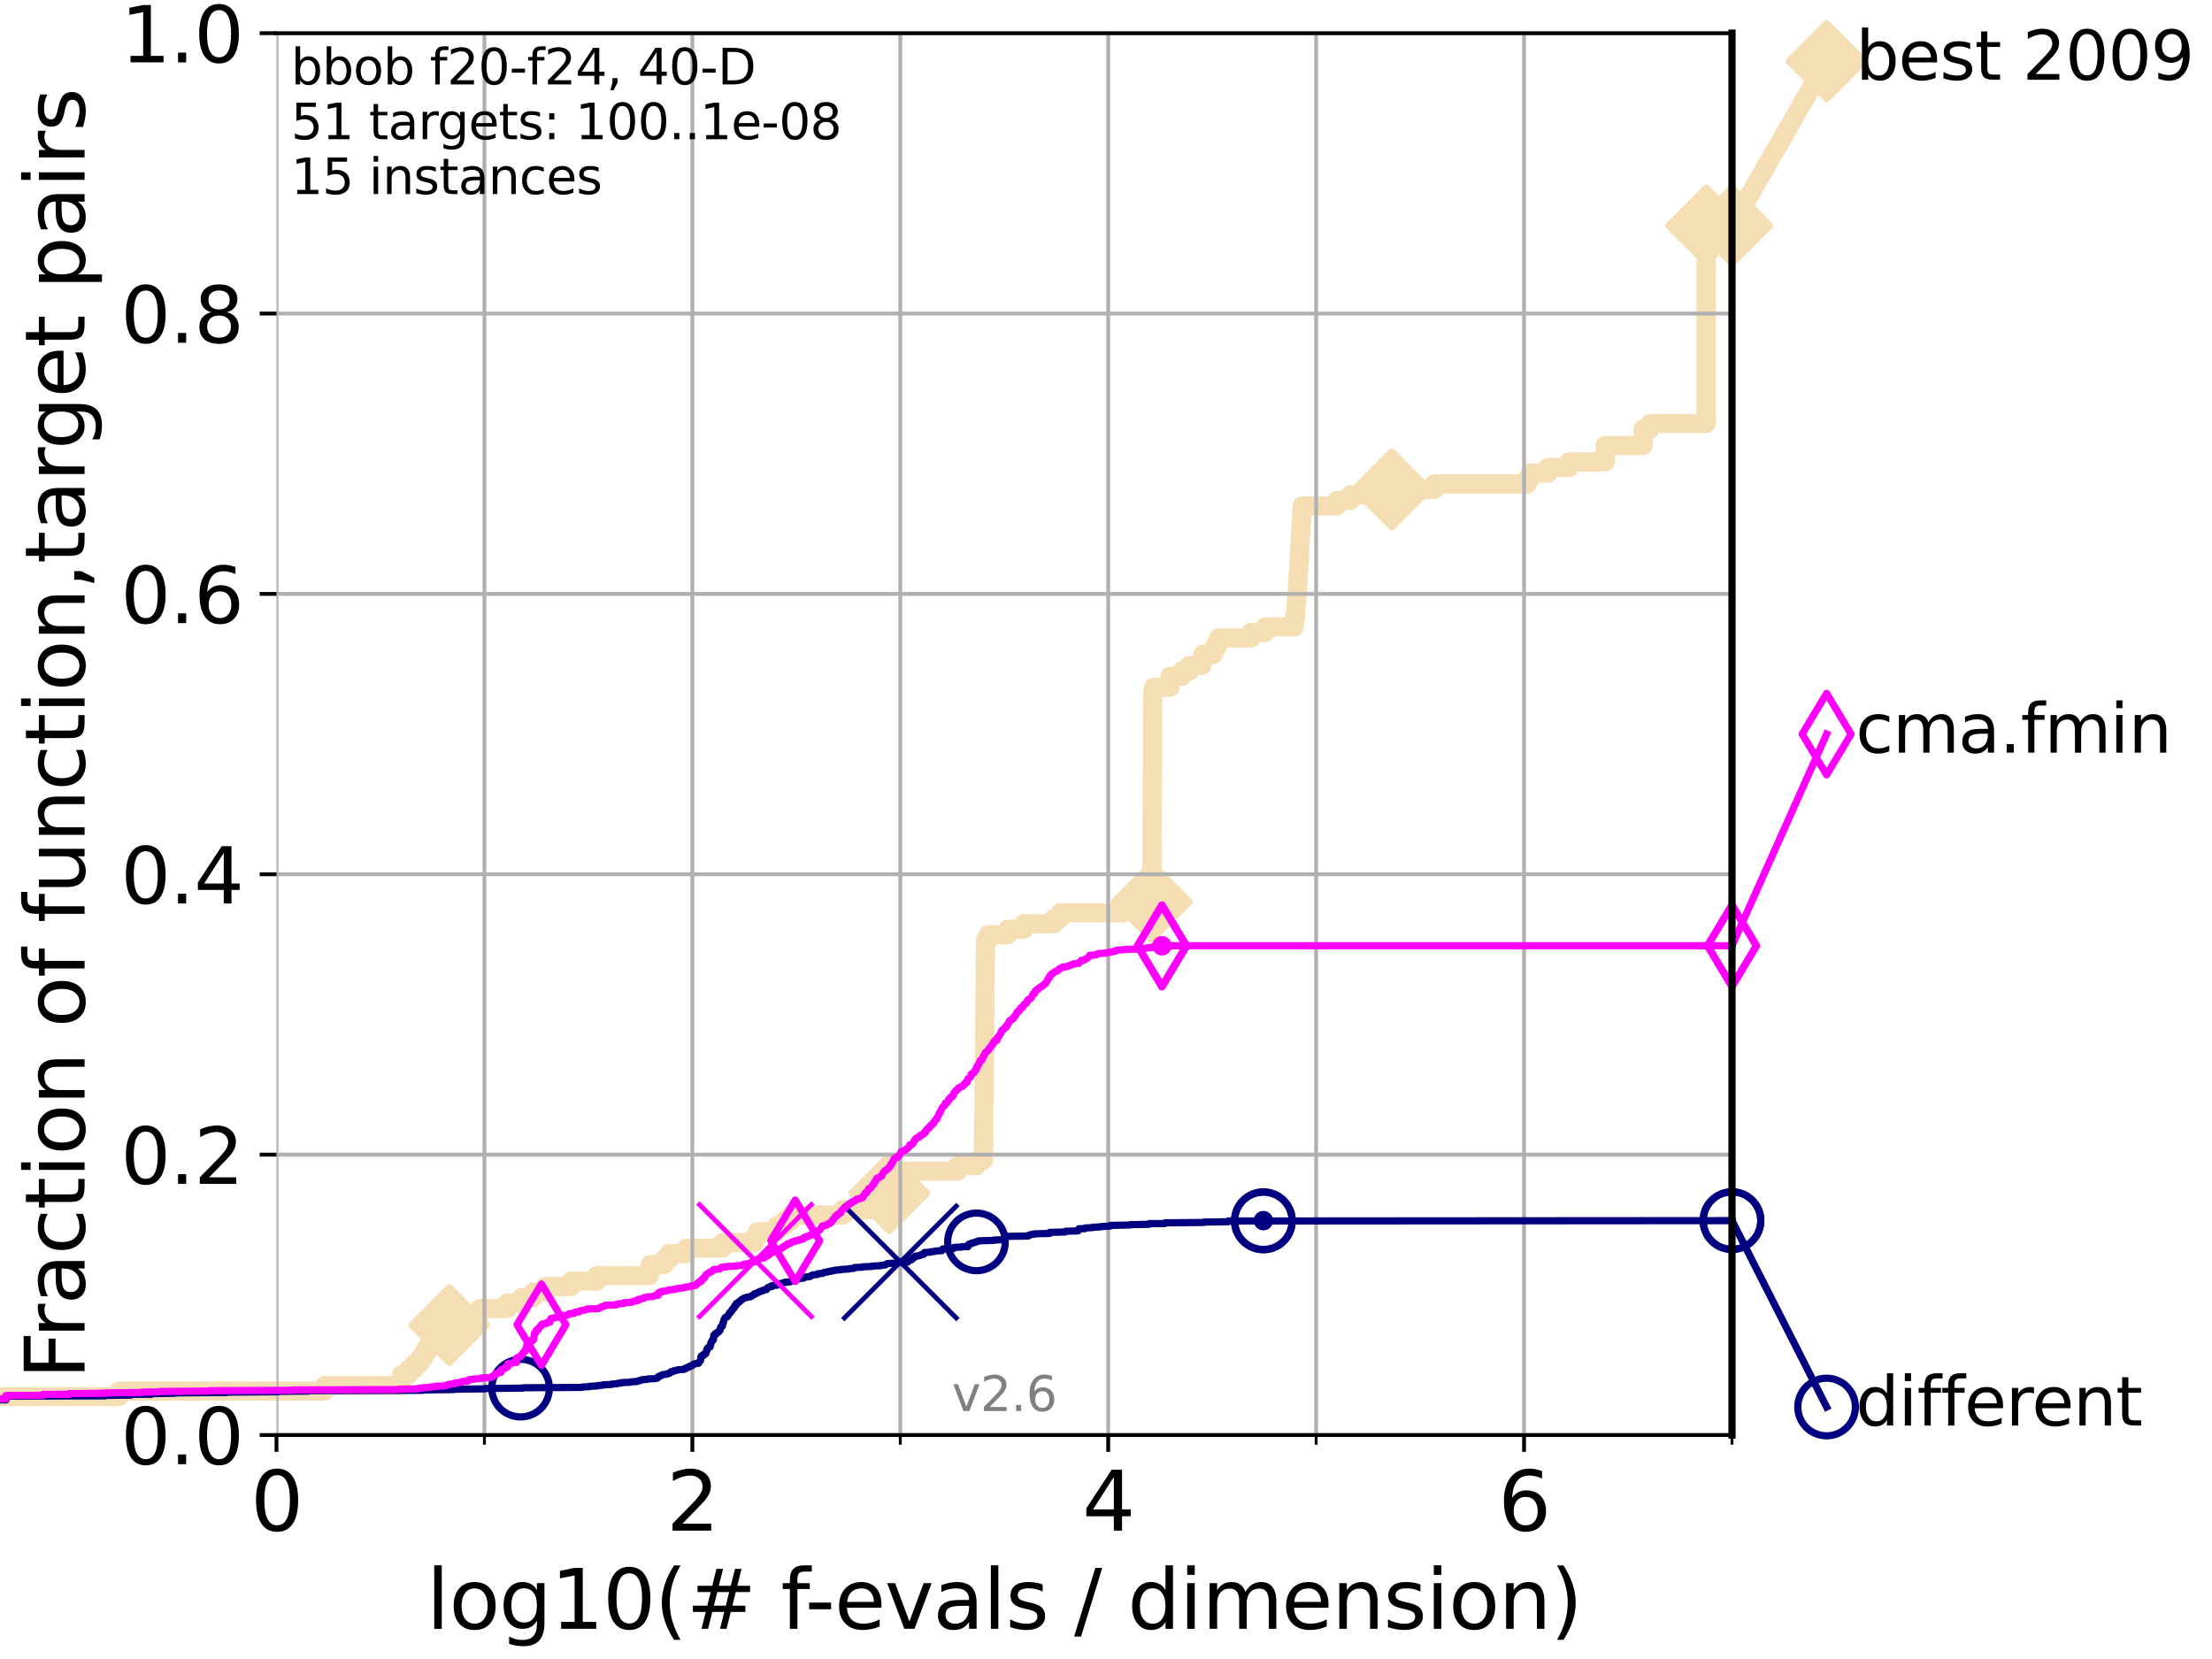 <?xml version="1.0" encoding="utf-8" standalone="no"?>
<!DOCTYPE svg PUBLIC "-//W3C//DTD SVG 1.1//EN"
  "http://www.w3.org/Graphics/SVG/1.1/DTD/svg11.dtd">
<svg height="345.6pt" version="1.1" viewBox="0 0 460.8 345.6" width="460.8pt" xmlns="http://www.w3.org/2000/svg" xmlns:xlink="http://www.w3.org/1999/xlink">
 <defs>
  <style type="text/css">*{stroke-linecap:butt;stroke-linejoin:round;}</style>
 </defs>
 <g id="figure_1">
  <g id="patch_1">
   <path d="M 0 345.6 
L 460.8 345.6 
L 460.8 0 
L 0 0 
z
" style="fill:#ffffff;"/>
  </g>
  <g id="axes_1">
   <g id="patch_2">
    <path d="M 57.6 298.944 
L 360.806 298.944 
L 360.806 6.912 
L 57.6 6.912 
z
" style="fill:#ffffff;"/>
   </g>
   <g id="line2d_1">
    <path d="M -1 290.927 
L 24.812 290.927 
L 24.812 289.782 
L 67.582 289.782 
L 67.582 288.637 
L 83.678 288.637 
L 83.678 286.347 
L 85.148 286.347 
L 85.148 285.201 
L 86.307 285.201 
L 86.307 284.056 
L 87.496 284.056 
L 87.496 282.911 
L 88.249 282.911 
L 88.249 281.766 
L 88.883 281.766 
L 88.883 280.62 
L 89.839 280.62 
L 89.839 279.475 
L 90.587 279.475 
L 90.587 277.185 
L 93.591 277.185 
L 93.591 276.04 
L 94.995 276.04 
L 94.995 274.894 
L 95.814 274.894 
L 95.814 273.749 
L 99.95 273.749 
L 99.95 272.604 
L 105.669 272.604 
L 105.669 271.459 
L 108.636 271.459 
L 108.636 270.313 
L 111.09 270.313 
L 111.09 269.168 
L 113.574 269.168 
L 113.574 268.023 
L 118.962 268.023 
L 118.962 266.878 
L 124.374 266.878 
L 124.374 265.733 
L 135.291 265.733 
L 135.291 264.587 
L 135.464 264.587 
L 135.464 263.442 
L 138.362 263.442 
L 138.362 262.297 
L 139.375 262.297 
L 139.375 261.152 
L 143.046 261.152 
L 143.046 260.006 
L 150.499 260.006 
L 150.499 258.861 
L 157.197 258.861 
L 157.197 257.716 
L 157.812 257.716 
L 157.812 256.571 
L 161.786 256.571 
L 161.786 255.426 
L 163.373 255.426 
L 163.373 254.28 
L 164.779 254.28 
L 164.779 253.135 
L 175.553 253.135 
L 175.553 251.99 
L 181.316 251.99 
L 181.316 250.845 
L 182.695 250.845 
L 182.695 249.699 
L 185.247 249.699 
L 185.27 247.409 
L 185.962 247.409 
L 185.962 246.264 
L 186.913 246.264 
L 186.913 245.118 
L 187.071 245.118 
L 187.071 243.973 
L 199.484 243.973 
L 199.484 242.828 
L 203.447 242.828 
L 203.447 241.683 
L 204.876 241.683 
L 204.977 229.085 
L 204.988 229.085 
L 205.093 218.778 
L 205.105 218.778 
L 205.209 203.89 
L 205.222 203.89 
L 205.295 195.874 
L 205.843 195.874 
L 205.843 194.729 
L 209.913 194.729 
L 209.913 193.583 
L 213.345 193.583 
L 213.345 192.438 
L 219.558 192.438 
L 219.558 191.293 
L 220.898 191.293 
L 220.898 190.148 
L 233.848 190.148 
L 233.848 189.003 
L 239.939 189.003 
L 240.049 161.517 
L 240.062 161.517 
L 240.134 144.339 
L 240.306 144.339 
L 240.306 143.194 
L 243.743 143.194 
L 243.776 140.903 
L 246.174 140.903 
L 246.174 139.758 
L 247.805 139.758 
L 247.805 138.613 
L 250.363 138.613 
L 250.363 137.467 
L 250.565 137.467 
L 250.565 136.322 
L 252.722 136.322 
L 252.722 135.177 
L 253.359 135.177 
L 253.359 134.032 
L 253.867 134.032 
L 253.867 132.887 
L 260.627 132.887 
L 260.627 131.741 
L 263.566 131.741 
L 263.566 130.596 
L 269.613 130.596 
L 269.613 129.451 
L 269.74 129.451 
L 269.74 128.306 
L 269.89 128.306 
L 269.951 126.015 
L 270.065 126.015 
L 270.157 123.725 
L 270.225 123.725 
L 270.314 121.434 
L 270.384 121.434 
L 270.459 119.144 
L 270.514 119.144 
L 270.593 116.853 
L 270.68 116.853 
L 270.789 113.418 
L 270.846 113.418 
L 270.899 111.127 
L 270.981 111.127 
L 271.059 108.837 
L 271.127 108.837 
L 271.19 106.546 
L 271.271 106.546 
L 271.271 105.401 
L 278.462 105.401 
L 278.462 104.256 
L 281.311 104.256 
L 281.311 103.111 
L 289.928 103.111 
L 289.928 101.966 
L 298.759 101.966 
L 298.759 100.82 
L 318.184 100.82 
L 318.184 99.675 
L 318.823 99.675 
L 318.823 98.53 
L 322.45 98.53 
L 322.45 97.385 
L 326.888 97.385 
L 326.888 96.239 
L 334.38 96.239 
L 334.386 92.804 
L 342.323 92.804 
L 342.328 89.368 
L 343.705 89.368 
L 343.705 88.223 
L 355.405 88.223 
L 355.425 46.995 
L 360.806 46.995 
L 360.806 46.995 
" style="fill:none;stroke:#f5deb3;stroke-linecap:square;stroke-width:4;"/>
   </g>
   <g id="line2d_2">
    <defs>
     <path d="M -0 7.778 
L 7.778 0 
L 0 -7.778 
L -7.778 -0 
z
" id="m9f6a97aa35" style="stroke:#f5deb3;stroke-linejoin:miter;stroke-width:1.5;"/>
    </defs>
    <g>
     <use style="fill:#f5deb3;stroke:#f5deb3;stroke-linejoin:miter;stroke-width:1.5;" x="93.591" xlink:href="#m9f6a97aa35" y="276.04"/>
     <use style="fill:#f5deb3;stroke:#f5deb3;stroke-linejoin:miter;stroke-width:1.5;" x="185.27" xlink:href="#m9f6a97aa35" y="248.554"/>
     <use style="fill:#f5deb3;stroke:#f5deb3;stroke-linejoin:miter;stroke-width:1.5;" x="239.94" xlink:href="#m9f6a97aa35" y="187.857"/>
     <use style="fill:#f5deb3;stroke:#f5deb3;stroke-linejoin:miter;stroke-width:1.5;" x="289.928" xlink:href="#m9f6a97aa35" y="101.966"/>
     <use style="fill:#f5deb3;stroke:#f5deb3;stroke-linejoin:miter;stroke-width:1.5;" x="355.425" xlink:href="#m9f6a97aa35" y="46.995"/>
     <use style="fill:#f5deb3;stroke:#f5deb3;stroke-linejoin:miter;stroke-width:1.5;" x="360.806" xlink:href="#m9f6a97aa35" y="46.995"/>
    </g>
   </g>
   <g id="line2d_3">
    <path style="fill:none;stroke:#f5deb3;stroke-linecap:square;stroke-width:4;"/>
    <g/>
   </g>
   <g id="line2d_4">
    <path d="M 360.806 46.995 
L 380.515 12.753 
" style="fill:none;stroke:#f5deb3;stroke-linecap:square;stroke-width:4;"/>
    <g>
     <use style="fill:#f5deb3;stroke:#f5deb3;stroke-linejoin:miter;stroke-width:1.5;" x="360.806" xlink:href="#m9f6a97aa35" y="46.995"/>
     <use style="fill:#f5deb3;stroke:#f5deb3;stroke-linejoin:miter;stroke-width:1.5;" x="380.515" xlink:href="#m9f6a97aa35" y="12.753"/>
    </g>
   </g>
   <g id="matplotlib.axis_1">
    <g id="xtick_1">
     <g id="line2d_5">
      <path clip-path="url(#pfaacb1b56d)" d="M 57.6 298.944 
L 57.6 6.912 
" style="fill:none;stroke:#b0b0b0;stroke-linecap:square;stroke-width:0.8;"/>
     </g>
     <g id="line2d_6">
      <defs>
       <path d="M 0 0 
L 0 3.5 
" id="m497af4895a" style="stroke:#000000;stroke-width:0.8;"/>
      </defs>
      <g>
       <use style="stroke:#000000;stroke-width:0.8;" x="57.6" xlink:href="#m497af4895a" y="298.944"/>
      </g>
     </g>
     <g id="text_1">
      <!-- 0 -->
      <g transform="translate(52.192 318.861)scale(0.17 -0.17)">
       <defs>
        <path d="M 2034 4250 
Q 1547 4250 1301 3770 
Q 1056 3291 1056 2328 
Q 1056 1369 1301 889 
Q 1547 409 2034 409 
Q 2525 409 2770 889 
Q 3016 1369 3016 2328 
Q 3016 3291 2770 3770 
Q 2525 4250 2034 4250 
z
M 2034 4750 
Q 2819 4750 3233 4129 
Q 3647 3509 3647 2328 
Q 3647 1150 3233 529 
Q 2819 -91 2034 -91 
Q 1250 -91 836 529 
Q 422 1150 422 2328 
Q 422 3509 836 4129 
Q 1250 4750 2034 4750 
z
" id="DejaVuSans-30" transform="scale(0.016)"/>
       </defs>
       <use xlink:href="#DejaVuSans-30"/>
      </g>
     </g>
    </g>
    <g id="xtick_2">
     <g id="line2d_7">
      <path clip-path="url(#pfaacb1b56d)" d="M 144.23 298.944 
L 144.23 6.912 
" style="fill:none;stroke:#b0b0b0;stroke-linecap:square;stroke-width:0.8;"/>
     </g>
     <g id="line2d_8">
      <g>
       <use style="stroke:#000000;stroke-width:0.8;" x="144.23" xlink:href="#m497af4895a" y="298.944"/>
      </g>
     </g>
     <g id="text_2">
      <!-- 2 -->
      <g transform="translate(138.822 318.861)scale(0.17 -0.17)">
       <defs>
        <path d="M 1228 531 
L 3431 531 
L 3431 0 
L 469 0 
L 469 531 
Q 828 903 1448 1529 
Q 2069 2156 2228 2338 
Q 2531 2678 2651 2914 
Q 2772 3150 2772 3378 
Q 2772 3750 2511 3984 
Q 2250 4219 1831 4219 
Q 1534 4219 1204 4116 
Q 875 4013 500 3803 
L 500 4441 
Q 881 4594 1212 4672 
Q 1544 4750 1819 4750 
Q 2544 4750 2975 4387 
Q 3406 4025 3406 3419 
Q 3406 3131 3298 2873 
Q 3191 2616 2906 2266 
Q 2828 2175 2409 1742 
Q 1991 1309 1228 531 
z
" id="DejaVuSans-32" transform="scale(0.016)"/>
       </defs>
       <use xlink:href="#DejaVuSans-32"/>
      </g>
     </g>
    </g>
    <g id="xtick_3">
     <g id="line2d_9">
      <path clip-path="url(#pfaacb1b56d)" d="M 230.861 298.944 
L 230.861 6.912 
" style="fill:none;stroke:#b0b0b0;stroke-linecap:square;stroke-width:0.8;"/>
     </g>
     <g id="line2d_10">
      <g>
       <use style="stroke:#000000;stroke-width:0.8;" x="230.861" xlink:href="#m497af4895a" y="298.944"/>
      </g>
     </g>
     <g id="text_3">
      <!-- 4 -->
      <g transform="translate(225.453 318.861)scale(0.17 -0.17)">
       <defs>
        <path d="M 2419 4116 
L 825 1625 
L 2419 1625 
L 2419 4116 
z
M 2253 4666 
L 3047 4666 
L 3047 1625 
L 3713 1625 
L 3713 1100 
L 3047 1100 
L 3047 0 
L 2419 0 
L 2419 1100 
L 313 1100 
L 313 1709 
L 2253 4666 
z
" id="DejaVuSans-34" transform="scale(0.016)"/>
       </defs>
       <use xlink:href="#DejaVuSans-34"/>
      </g>
     </g>
    </g>
    <g id="xtick_4">
     <g id="line2d_11">
      <path clip-path="url(#pfaacb1b56d)" d="M 317.491 298.944 
L 317.491 6.912 
" style="fill:none;stroke:#b0b0b0;stroke-linecap:square;stroke-width:0.8;"/>
     </g>
     <g id="line2d_12">
      <g>
       <use style="stroke:#000000;stroke-width:0.8;" x="317.491" xlink:href="#m497af4895a" y="298.944"/>
      </g>
     </g>
     <g id="text_4">
      <!-- 6 -->
      <g transform="translate(312.083 318.861)scale(0.17 -0.17)">
       <defs>
        <path d="M 2113 2584 
Q 1688 2584 1439 2293 
Q 1191 2003 1191 1497 
Q 1191 994 1439 701 
Q 1688 409 2113 409 
Q 2538 409 2786 701 
Q 3034 994 3034 1497 
Q 3034 2003 2786 2293 
Q 2538 2584 2113 2584 
z
M 3366 4563 
L 3366 3988 
Q 3128 4100 2886 4159 
Q 2644 4219 2406 4219 
Q 1781 4219 1451 3797 
Q 1122 3375 1075 2522 
Q 1259 2794 1537 2939 
Q 1816 3084 2150 3084 
Q 2853 3084 3261 2657 
Q 3669 2231 3669 1497 
Q 3669 778 3244 343 
Q 2819 -91 2113 -91 
Q 1303 -91 875 529 
Q 447 1150 447 2328 
Q 447 3434 972 4092 
Q 1497 4750 2381 4750 
Q 2619 4750 2861 4703 
Q 3103 4656 3366 4563 
z
" id="DejaVuSans-36" transform="scale(0.016)"/>
       </defs>
       <use xlink:href="#DejaVuSans-36"/>
      </g>
     </g>
    </g>
    <g id="xtick_5">
     <g id="line2d_13">
      <path clip-path="url(#pfaacb1b56d)" d="M 100.915 298.944 
L 100.915 6.912 
" style="fill:none;stroke:#b0b0b0;stroke-linecap:square;stroke-width:0.8;"/>
     </g>
     <g id="line2d_14">
      <defs>
       <path d="M 0 0 
L 0 2 
" id="m1c9410e851" style="stroke:#000000;stroke-width:0.6;"/>
      </defs>
      <g>
       <use style="stroke:#000000;stroke-width:0.6;" x="100.915" xlink:href="#m1c9410e851" y="298.944"/>
      </g>
     </g>
    </g>
    <g id="xtick_6">
     <g id="line2d_15">
      <path clip-path="url(#pfaacb1b56d)" d="M 187.546 298.944 
L 187.546 6.912 
" style="fill:none;stroke:#b0b0b0;stroke-linecap:square;stroke-width:0.8;"/>
     </g>
     <g id="line2d_16">
      <g>
       <use style="stroke:#000000;stroke-width:0.6;" x="187.546" xlink:href="#m1c9410e851" y="298.944"/>
      </g>
     </g>
    </g>
    <g id="xtick_7">
     <g id="line2d_17">
      <path clip-path="url(#pfaacb1b56d)" d="M 274.176 298.944 
L 274.176 6.912 
" style="fill:none;stroke:#b0b0b0;stroke-linecap:square;stroke-width:0.8;"/>
     </g>
     <g id="line2d_18">
      <g>
       <use style="stroke:#000000;stroke-width:0.6;" x="274.176" xlink:href="#m1c9410e851" y="298.944"/>
      </g>
     </g>
    </g>
    <g id="xtick_8">
     <g id="line2d_19">
      <path clip-path="url(#pfaacb1b56d)" d="M 360.806 298.944 
L 360.806 6.912 
" style="fill:none;stroke:#b0b0b0;stroke-linecap:square;stroke-width:0.8;"/>
     </g>
     <g id="line2d_20">
      <g>
       <use style="stroke:#000000;stroke-width:0.6;" x="360.806" xlink:href="#m1c9410e851" y="298.944"/>
      </g>
     </g>
    </g>
    <g id="text_5">
     <!-- log10(# f-evals / dimension) -->
     <g transform="translate(88.823 339.314)scale(0.17 -0.17)">
      <defs>
       <path d="M 603 4863 
L 1178 4863 
L 1178 0 
L 603 0 
L 603 4863 
z
" id="DejaVuSans-6c" transform="scale(0.016)"/>
       <path d="M 1959 3097 
Q 1497 3097 1228 2736 
Q 959 2375 959 1747 
Q 959 1119 1226 758 
Q 1494 397 1959 397 
Q 2419 397 2687 759 
Q 2956 1122 2956 1747 
Q 2956 2369 2687 2733 
Q 2419 3097 1959 3097 
z
M 1959 3584 
Q 2709 3584 3137 3096 
Q 3566 2609 3566 1747 
Q 3566 888 3137 398 
Q 2709 -91 1959 -91 
Q 1206 -91 779 398 
Q 353 888 353 1747 
Q 353 2609 779 3096 
Q 1206 3584 1959 3584 
z
" id="DejaVuSans-6f" transform="scale(0.016)"/>
       <path d="M 2906 1791 
Q 2906 2416 2648 2759 
Q 2391 3103 1925 3103 
Q 1463 3103 1205 2759 
Q 947 2416 947 1791 
Q 947 1169 1205 825 
Q 1463 481 1925 481 
Q 2391 481 2648 825 
Q 2906 1169 2906 1791 
z
M 3481 434 
Q 3481 -459 3084 -895 
Q 2688 -1331 1869 -1331 
Q 1566 -1331 1297 -1286 
Q 1028 -1241 775 -1147 
L 775 -588 
Q 1028 -725 1275 -790 
Q 1522 -856 1778 -856 
Q 2344 -856 2625 -561 
Q 2906 -266 2906 331 
L 2906 616 
Q 2728 306 2450 153 
Q 2172 0 1784 0 
Q 1141 0 747 490 
Q 353 981 353 1791 
Q 353 2603 747 3093 
Q 1141 3584 1784 3584 
Q 2172 3584 2450 3431 
Q 2728 3278 2906 2969 
L 2906 3500 
L 3481 3500 
L 3481 434 
z
" id="DejaVuSans-67" transform="scale(0.016)"/>
       <path d="M 794 531 
L 1825 531 
L 1825 4091 
L 703 3866 
L 703 4441 
L 1819 4666 
L 2450 4666 
L 2450 531 
L 3481 531 
L 3481 0 
L 794 0 
L 794 531 
z
" id="DejaVuSans-31" transform="scale(0.016)"/>
       <path d="M 1984 4856 
Q 1566 4138 1362 3434 
Q 1159 2731 1159 2009 
Q 1159 1288 1364 580 
Q 1569 -128 1984 -844 
L 1484 -844 
Q 1016 -109 783 600 
Q 550 1309 550 2009 
Q 550 2706 781 3412 
Q 1013 4119 1484 4856 
L 1984 4856 
z
" id="DejaVuSans-28" transform="scale(0.016)"/>
       <path d="M 3272 2816 
L 2363 2816 
L 2100 1772 
L 3016 1772 
L 3272 2816 
z
M 2803 4594 
L 2478 3297 
L 3391 3297 
L 3719 4594 
L 4219 4594 
L 3897 3297 
L 4872 3297 
L 4872 2816 
L 3775 2816 
L 3519 1772 
L 4513 1772 
L 4513 1294 
L 3397 1294 
L 3072 0 
L 2572 0 
L 2894 1294 
L 1978 1294 
L 1656 0 
L 1153 0 
L 1478 1294 
L 494 1294 
L 494 1772 
L 1594 1772 
L 1856 2816 
L 850 2816 
L 850 3297 
L 1978 3297 
L 2297 4594 
L 2803 4594 
z
" id="DejaVuSans-23" transform="scale(0.016)"/>
       <path id="DejaVuSans-20" transform="scale(0.016)"/>
       <path d="M 2375 4863 
L 2375 4384 
L 1825 4384 
Q 1516 4384 1395 4259 
Q 1275 4134 1275 3809 
L 1275 3500 
L 2222 3500 
L 2222 3053 
L 1275 3053 
L 1275 0 
L 697 0 
L 697 3053 
L 147 3053 
L 147 3500 
L 697 3500 
L 697 3744 
Q 697 4328 969 4595 
Q 1241 4863 1831 4863 
L 2375 4863 
z
" id="DejaVuSans-66" transform="scale(0.016)"/>
       <path d="M 313 2009 
L 1997 2009 
L 1997 1497 
L 313 1497 
L 313 2009 
z
" id="DejaVuSans-2d" transform="scale(0.016)"/>
       <path d="M 3597 1894 
L 3597 1613 
L 953 1613 
Q 991 1019 1311 708 
Q 1631 397 2203 397 
Q 2534 397 2845 478 
Q 3156 559 3463 722 
L 3463 178 
Q 3153 47 2828 -22 
Q 2503 -91 2169 -91 
Q 1331 -91 842 396 
Q 353 884 353 1716 
Q 353 2575 817 3079 
Q 1281 3584 2069 3584 
Q 2775 3584 3186 3129 
Q 3597 2675 3597 1894 
z
M 3022 2063 
Q 3016 2534 2758 2815 
Q 2500 3097 2075 3097 
Q 1594 3097 1305 2825 
Q 1016 2553 972 2059 
L 3022 2063 
z
" id="DejaVuSans-65" transform="scale(0.016)"/>
       <path d="M 191 3500 
L 800 3500 
L 1894 563 
L 2988 3500 
L 3597 3500 
L 2284 0 
L 1503 0 
L 191 3500 
z
" id="DejaVuSans-76" transform="scale(0.016)"/>
       <path d="M 2194 1759 
Q 1497 1759 1228 1600 
Q 959 1441 959 1056 
Q 959 750 1161 570 
Q 1363 391 1709 391 
Q 2188 391 2477 730 
Q 2766 1069 2766 1631 
L 2766 1759 
L 2194 1759 
z
M 3341 1997 
L 3341 0 
L 2766 0 
L 2766 531 
Q 2569 213 2275 61 
Q 1981 -91 1556 -91 
Q 1019 -91 701 211 
Q 384 513 384 1019 
Q 384 1609 779 1909 
Q 1175 2209 1959 2209 
L 2766 2209 
L 2766 2266 
Q 2766 2663 2505 2880 
Q 2244 3097 1772 3097 
Q 1472 3097 1187 3025 
Q 903 2953 641 2809 
L 641 3341 
Q 956 3463 1253 3523 
Q 1550 3584 1831 3584 
Q 2591 3584 2966 3190 
Q 3341 2797 3341 1997 
z
" id="DejaVuSans-61" transform="scale(0.016)"/>
       <path d="M 2834 3397 
L 2834 2853 
Q 2591 2978 2328 3040 
Q 2066 3103 1784 3103 
Q 1356 3103 1142 2972 
Q 928 2841 928 2578 
Q 928 2378 1081 2264 
Q 1234 2150 1697 2047 
L 1894 2003 
Q 2506 1872 2764 1633 
Q 3022 1394 3022 966 
Q 3022 478 2636 193 
Q 2250 -91 1575 -91 
Q 1294 -91 989 -36 
Q 684 19 347 128 
L 347 722 
Q 666 556 975 473 
Q 1284 391 1588 391 
Q 1994 391 2212 530 
Q 2431 669 2431 922 
Q 2431 1156 2273 1281 
Q 2116 1406 1581 1522 
L 1381 1569 
Q 847 1681 609 1914 
Q 372 2147 372 2553 
Q 372 3047 722 3315 
Q 1072 3584 1716 3584 
Q 2034 3584 2315 3537 
Q 2597 3491 2834 3397 
z
" id="DejaVuSans-73" transform="scale(0.016)"/>
       <path d="M 1625 4666 
L 2156 4666 
L 531 -594 
L 0 -594 
L 1625 4666 
z
" id="DejaVuSans-2f" transform="scale(0.016)"/>
       <path d="M 2906 2969 
L 2906 4863 
L 3481 4863 
L 3481 0 
L 2906 0 
L 2906 525 
Q 2725 213 2448 61 
Q 2172 -91 1784 -91 
Q 1150 -91 751 415 
Q 353 922 353 1747 
Q 353 2572 751 3078 
Q 1150 3584 1784 3584 
Q 2172 3584 2448 3432 
Q 2725 3281 2906 2969 
z
M 947 1747 
Q 947 1113 1208 752 
Q 1469 391 1925 391 
Q 2381 391 2643 752 
Q 2906 1113 2906 1747 
Q 2906 2381 2643 2742 
Q 2381 3103 1925 3103 
Q 1469 3103 1208 2742 
Q 947 2381 947 1747 
z
" id="DejaVuSans-64" transform="scale(0.016)"/>
       <path d="M 603 3500 
L 1178 3500 
L 1178 0 
L 603 0 
L 603 3500 
z
M 603 4863 
L 1178 4863 
L 1178 4134 
L 603 4134 
L 603 4863 
z
" id="DejaVuSans-69" transform="scale(0.016)"/>
       <path d="M 3328 2828 
Q 3544 3216 3844 3400 
Q 4144 3584 4550 3584 
Q 5097 3584 5394 3201 
Q 5691 2819 5691 2113 
L 5691 0 
L 5113 0 
L 5113 2094 
Q 5113 2597 4934 2840 
Q 4756 3084 4391 3084 
Q 3944 3084 3684 2787 
Q 3425 2491 3425 1978 
L 3425 0 
L 2847 0 
L 2847 2094 
Q 2847 2600 2669 2842 
Q 2491 3084 2119 3084 
Q 1678 3084 1418 2786 
Q 1159 2488 1159 1978 
L 1159 0 
L 581 0 
L 581 3500 
L 1159 3500 
L 1159 2956 
Q 1356 3278 1631 3431 
Q 1906 3584 2284 3584 
Q 2666 3584 2933 3390 
Q 3200 3197 3328 2828 
z
" id="DejaVuSans-6d" transform="scale(0.016)"/>
       <path d="M 3513 2113 
L 3513 0 
L 2938 0 
L 2938 2094 
Q 2938 2591 2744 2837 
Q 2550 3084 2163 3084 
Q 1697 3084 1428 2787 
Q 1159 2491 1159 1978 
L 1159 0 
L 581 0 
L 581 3500 
L 1159 3500 
L 1159 2956 
Q 1366 3272 1645 3428 
Q 1925 3584 2291 3584 
Q 2894 3584 3203 3211 
Q 3513 2838 3513 2113 
z
" id="DejaVuSans-6e" transform="scale(0.016)"/>
       <path d="M 513 4856 
L 1013 4856 
Q 1481 4119 1714 3412 
Q 1947 2706 1947 2009 
Q 1947 1309 1714 600 
Q 1481 -109 1013 -844 
L 513 -844 
Q 928 -128 1133 580 
Q 1338 1288 1338 2009 
Q 1338 2731 1133 3434 
Q 928 4138 513 4856 
z
" id="DejaVuSans-29" transform="scale(0.016)"/>
      </defs>
      <use xlink:href="#DejaVuSans-6c"/>
      <use x="27.783" xlink:href="#DejaVuSans-6f"/>
      <use x="88.965" xlink:href="#DejaVuSans-67"/>
      <use x="152.441" xlink:href="#DejaVuSans-31"/>
      <use x="216.064" xlink:href="#DejaVuSans-30"/>
      <use x="279.688" xlink:href="#DejaVuSans-28"/>
      <use x="318.701" xlink:href="#DejaVuSans-23"/>
      <use x="402.49" xlink:href="#DejaVuSans-20"/>
      <use x="434.277" xlink:href="#DejaVuSans-66"/>
      <use x="463.982" xlink:href="#DejaVuSans-2d"/>
      <use x="500.066" xlink:href="#DejaVuSans-65"/>
      <use x="561.59" xlink:href="#DejaVuSans-76"/>
      <use x="620.77" xlink:href="#DejaVuSans-61"/>
      <use x="682.049" xlink:href="#DejaVuSans-6c"/>
      <use x="709.832" xlink:href="#DejaVuSans-73"/>
      <use x="761.932" xlink:href="#DejaVuSans-20"/>
      <use x="793.719" xlink:href="#DejaVuSans-2f"/>
      <use x="827.41" xlink:href="#DejaVuSans-20"/>
      <use x="859.197" xlink:href="#DejaVuSans-64"/>
      <use x="922.674" xlink:href="#DejaVuSans-69"/>
      <use x="950.457" xlink:href="#DejaVuSans-6d"/>
      <use x="1047.869" xlink:href="#DejaVuSans-65"/>
      <use x="1109.393" xlink:href="#DejaVuSans-6e"/>
      <use x="1172.771" xlink:href="#DejaVuSans-73"/>
      <use x="1224.871" xlink:href="#DejaVuSans-69"/>
      <use x="1252.654" xlink:href="#DejaVuSans-6f"/>
      <use x="1313.836" xlink:href="#DejaVuSans-6e"/>
      <use x="1377.215" xlink:href="#DejaVuSans-29"/>
     </g>
    </g>
   </g>
   <g id="matplotlib.axis_2">
    <g id="ytick_1">
     <g id="line2d_21">
      <path clip-path="url(#pfaacb1b56d)" d="M 57.6 298.944 
L 360.806 298.944 
" style="fill:none;stroke:#b0b0b0;stroke-linecap:square;stroke-width:0.8;"/>
     </g>
     <g id="line2d_22">
      <defs>
       <path d="M 0 0 
L -3.5 0 
" id="m2e4cbd9d8e" style="stroke:#000000;stroke-width:0.8;"/>
      </defs>
      <g>
       <use style="stroke:#000000;stroke-width:0.8;" x="57.6" xlink:href="#m2e4cbd9d8e" y="298.944"/>
      </g>
     </g>
     <g id="text_6">
      <!-- 0.0 -->
      <g transform="translate(25.155 305.023)scale(0.16 -0.16)">
       <defs>
        <path d="M 684 794 
L 1344 794 
L 1344 0 
L 684 0 
L 684 794 
z
" id="DejaVuSans-2e" transform="scale(0.016)"/>
       </defs>
       <use xlink:href="#DejaVuSans-30"/>
       <use x="63.623" xlink:href="#DejaVuSans-2e"/>
       <use x="95.41" xlink:href="#DejaVuSans-30"/>
      </g>
     </g>
    </g>
    <g id="ytick_2">
     <g id="line2d_23">
      <path clip-path="url(#pfaacb1b56d)" d="M 57.6 240.538 
L 360.806 240.538 
" style="fill:none;stroke:#b0b0b0;stroke-linecap:square;stroke-width:0.8;"/>
     </g>
     <g id="line2d_24">
      <g>
       <use style="stroke:#000000;stroke-width:0.8;" x="57.6" xlink:href="#m2e4cbd9d8e" y="240.538"/>
      </g>
     </g>
     <g id="text_7">
      <!-- 0.2 -->
      <g transform="translate(25.155 246.616)scale(0.16 -0.16)">
       <use xlink:href="#DejaVuSans-30"/>
       <use x="63.623" xlink:href="#DejaVuSans-2e"/>
       <use x="95.41" xlink:href="#DejaVuSans-32"/>
      </g>
     </g>
    </g>
    <g id="ytick_3">
     <g id="line2d_25">
      <path clip-path="url(#pfaacb1b56d)" d="M 57.6 182.131 
L 360.806 182.131 
" style="fill:none;stroke:#b0b0b0;stroke-linecap:square;stroke-width:0.8;"/>
     </g>
     <g id="line2d_26">
      <g>
       <use style="stroke:#000000;stroke-width:0.8;" x="57.6" xlink:href="#m2e4cbd9d8e" y="182.131"/>
      </g>
     </g>
     <g id="text_8">
      <!-- 0.4 -->
      <g transform="translate(25.155 188.21)scale(0.16 -0.16)">
       <use xlink:href="#DejaVuSans-30"/>
       <use x="63.623" xlink:href="#DejaVuSans-2e"/>
       <use x="95.41" xlink:href="#DejaVuSans-34"/>
      </g>
     </g>
    </g>
    <g id="ytick_4">
     <g id="line2d_27">
      <path clip-path="url(#pfaacb1b56d)" d="M 57.6 123.725 
L 360.806 123.725 
" style="fill:none;stroke:#b0b0b0;stroke-linecap:square;stroke-width:0.8;"/>
     </g>
     <g id="line2d_28">
      <g>
       <use style="stroke:#000000;stroke-width:0.8;" x="57.6" xlink:href="#m2e4cbd9d8e" y="123.725"/>
      </g>
     </g>
     <g id="text_9">
      <!-- 0.6 -->
      <g transform="translate(25.155 129.804)scale(0.16 -0.16)">
       <use xlink:href="#DejaVuSans-30"/>
       <use x="63.623" xlink:href="#DejaVuSans-2e"/>
       <use x="95.41" xlink:href="#DejaVuSans-36"/>
      </g>
     </g>
    </g>
    <g id="ytick_5">
     <g id="line2d_29">
      <path clip-path="url(#pfaacb1b56d)" d="M 57.6 65.318 
L 360.806 65.318 
" style="fill:none;stroke:#b0b0b0;stroke-linecap:square;stroke-width:0.8;"/>
     </g>
     <g id="line2d_30">
      <g>
       <use style="stroke:#000000;stroke-width:0.8;" x="57.6" xlink:href="#m2e4cbd9d8e" y="65.318"/>
      </g>
     </g>
     <g id="text_10">
      <!-- 0.8 -->
      <g transform="translate(25.155 71.397)scale(0.16 -0.16)">
       <defs>
        <path d="M 2034 2216 
Q 1584 2216 1326 1975 
Q 1069 1734 1069 1313 
Q 1069 891 1326 650 
Q 1584 409 2034 409 
Q 2484 409 2743 651 
Q 3003 894 3003 1313 
Q 3003 1734 2745 1975 
Q 2488 2216 2034 2216 
z
M 1403 2484 
Q 997 2584 770 2862 
Q 544 3141 544 3541 
Q 544 4100 942 4425 
Q 1341 4750 2034 4750 
Q 2731 4750 3128 4425 
Q 3525 4100 3525 3541 
Q 3525 3141 3298 2862 
Q 3072 2584 2669 2484 
Q 3125 2378 3379 2068 
Q 3634 1759 3634 1313 
Q 3634 634 3220 271 
Q 2806 -91 2034 -91 
Q 1263 -91 848 271 
Q 434 634 434 1313 
Q 434 1759 690 2068 
Q 947 2378 1403 2484 
z
M 1172 3481 
Q 1172 3119 1398 2916 
Q 1625 2713 2034 2713 
Q 2441 2713 2670 2916 
Q 2900 3119 2900 3481 
Q 2900 3844 2670 4047 
Q 2441 4250 2034 4250 
Q 1625 4250 1398 4047 
Q 1172 3844 1172 3481 
z
" id="DejaVuSans-38" transform="scale(0.016)"/>
       </defs>
       <use xlink:href="#DejaVuSans-30"/>
       <use x="63.623" xlink:href="#DejaVuSans-2e"/>
       <use x="95.41" xlink:href="#DejaVuSans-38"/>
      </g>
     </g>
    </g>
    <g id="ytick_6">
     <g id="line2d_31">
      <path clip-path="url(#pfaacb1b56d)" d="M 57.6 6.912 
L 360.806 6.912 
" style="fill:none;stroke:#b0b0b0;stroke-linecap:square;stroke-width:0.8;"/>
     </g>
     <g id="line2d_32">
      <g>
       <use style="stroke:#000000;stroke-width:0.8;" x="57.6" xlink:href="#m2e4cbd9d8e" y="6.912"/>
      </g>
     </g>
     <g id="text_11">
      <!-- 1.0 -->
      <g transform="translate(25.155 12.991)scale(0.16 -0.16)">
       <use xlink:href="#DejaVuSans-31"/>
       <use x="63.623" xlink:href="#DejaVuSans-2e"/>
       <use x="95.41" xlink:href="#DejaVuSans-30"/>
      </g>
     </g>
    </g>
    <g id="text_12">
     <!-- Fraction of function,target pairs -->
     <g transform="translate(17.62 287.313)rotate(-90)scale(0.17 -0.17)">
      <defs>
       <path d="M 628 4666 
L 3309 4666 
L 3309 4134 
L 1259 4134 
L 1259 2759 
L 3109 2759 
L 3109 2228 
L 1259 2228 
L 1259 0 
L 628 0 
L 628 4666 
z
" id="DejaVuSans-46" transform="scale(0.016)"/>
       <path d="M 2631 2963 
Q 2534 3019 2420 3045 
Q 2306 3072 2169 3072 
Q 1681 3072 1420 2755 
Q 1159 2438 1159 1844 
L 1159 0 
L 581 0 
L 581 3500 
L 1159 3500 
L 1159 2956 
Q 1341 3275 1631 3429 
Q 1922 3584 2338 3584 
Q 2397 3584 2469 3576 
Q 2541 3569 2628 3553 
L 2631 2963 
z
" id="DejaVuSans-72" transform="scale(0.016)"/>
       <path d="M 3122 3366 
L 3122 2828 
Q 2878 2963 2633 3030 
Q 2388 3097 2138 3097 
Q 1578 3097 1268 2742 
Q 959 2388 959 1747 
Q 959 1106 1268 751 
Q 1578 397 2138 397 
Q 2388 397 2633 464 
Q 2878 531 3122 666 
L 3122 134 
Q 2881 22 2623 -34 
Q 2366 -91 2075 -91 
Q 1284 -91 818 406 
Q 353 903 353 1747 
Q 353 2603 823 3093 
Q 1294 3584 2113 3584 
Q 2378 3584 2631 3529 
Q 2884 3475 3122 3366 
z
" id="DejaVuSans-63" transform="scale(0.016)"/>
       <path d="M 1172 4494 
L 1172 3500 
L 2356 3500 
L 2356 3053 
L 1172 3053 
L 1172 1153 
Q 1172 725 1289 603 
Q 1406 481 1766 481 
L 2356 481 
L 2356 0 
L 1766 0 
Q 1100 0 847 248 
Q 594 497 594 1153 
L 594 3053 
L 172 3053 
L 172 3500 
L 594 3500 
L 594 4494 
L 1172 4494 
z
" id="DejaVuSans-74" transform="scale(0.016)"/>
       <path d="M 544 1381 
L 544 3500 
L 1119 3500 
L 1119 1403 
Q 1119 906 1312 657 
Q 1506 409 1894 409 
Q 2359 409 2629 706 
Q 2900 1003 2900 1516 
L 2900 3500 
L 3475 3500 
L 3475 0 
L 2900 0 
L 2900 538 
Q 2691 219 2414 64 
Q 2138 -91 1772 -91 
Q 1169 -91 856 284 
Q 544 659 544 1381 
z
M 1991 3584 
L 1991 3584 
z
" id="DejaVuSans-75" transform="scale(0.016)"/>
       <path d="M 750 794 
L 1409 794 
L 1409 256 
L 897 -744 
L 494 -744 
L 750 256 
L 750 794 
z
" id="DejaVuSans-2c" transform="scale(0.016)"/>
       <path d="M 1159 525 
L 1159 -1331 
L 581 -1331 
L 581 3500 
L 1159 3500 
L 1159 2969 
Q 1341 3281 1617 3432 
Q 1894 3584 2278 3584 
Q 2916 3584 3314 3078 
Q 3713 2572 3713 1747 
Q 3713 922 3314 415 
Q 2916 -91 2278 -91 
Q 1894 -91 1617 61 
Q 1341 213 1159 525 
z
M 3116 1747 
Q 3116 2381 2855 2742 
Q 2594 3103 2138 3103 
Q 1681 3103 1420 2742 
Q 1159 2381 1159 1747 
Q 1159 1113 1420 752 
Q 1681 391 2138 391 
Q 2594 391 2855 752 
Q 3116 1113 3116 1747 
z
" id="DejaVuSans-70" transform="scale(0.016)"/>
      </defs>
      <use xlink:href="#DejaVuSans-46"/>
      <use x="50.27" xlink:href="#DejaVuSans-72"/>
      <use x="91.383" xlink:href="#DejaVuSans-61"/>
      <use x="152.662" xlink:href="#DejaVuSans-63"/>
      <use x="207.643" xlink:href="#DejaVuSans-74"/>
      <use x="246.852" xlink:href="#DejaVuSans-69"/>
      <use x="274.635" xlink:href="#DejaVuSans-6f"/>
      <use x="335.816" xlink:href="#DejaVuSans-6e"/>
      <use x="399.195" xlink:href="#DejaVuSans-20"/>
      <use x="430.982" xlink:href="#DejaVuSans-6f"/>
      <use x="492.164" xlink:href="#DejaVuSans-66"/>
      <use x="527.369" xlink:href="#DejaVuSans-20"/>
      <use x="559.156" xlink:href="#DejaVuSans-66"/>
      <use x="594.361" xlink:href="#DejaVuSans-75"/>
      <use x="657.74" xlink:href="#DejaVuSans-6e"/>
      <use x="721.119" xlink:href="#DejaVuSans-63"/>
      <use x="776.1" xlink:href="#DejaVuSans-74"/>
      <use x="815.309" xlink:href="#DejaVuSans-69"/>
      <use x="843.092" xlink:href="#DejaVuSans-6f"/>
      <use x="904.273" xlink:href="#DejaVuSans-6e"/>
      <use x="967.652" xlink:href="#DejaVuSans-2c"/>
      <use x="999.439" xlink:href="#DejaVuSans-74"/>
      <use x="1038.648" xlink:href="#DejaVuSans-61"/>
      <use x="1099.928" xlink:href="#DejaVuSans-72"/>
      <use x="1139.291" xlink:href="#DejaVuSans-67"/>
      <use x="1202.768" xlink:href="#DejaVuSans-65"/>
      <use x="1264.291" xlink:href="#DejaVuSans-74"/>
      <use x="1303.5" xlink:href="#DejaVuSans-20"/>
      <use x="1335.287" xlink:href="#DejaVuSans-70"/>
      <use x="1398.764" xlink:href="#DejaVuSans-61"/>
      <use x="1460.043" xlink:href="#DejaVuSans-69"/>
      <use x="1487.826" xlink:href="#DejaVuSans-72"/>
      <use x="1528.939" xlink:href="#DejaVuSans-73"/>
     </g>
    </g>
   </g>
   <g id="line2d_33">
    <defs>
     <path d="M 0 1.5 
C 0.398 1.5 0.779 1.342 1.061 1.061 
C 1.342 0.779 1.5 0.398 1.5 0 
C 1.5 -0.398 1.342 -0.779 1.061 -1.061 
C 0.779 -1.342 0.398 -1.5 0 -1.5 
C -0.398 -1.5 -0.779 -1.342 -1.061 -1.061 
C -1.342 -0.779 -1.5 -0.398 -1.5 0 
C -1.5 0.398 -1.342 0.779 -1.061 1.061 
C -0.779 1.342 -0.398 1.5 0 1.5 
z
" id="ma91ef3731c" style="stroke:#f5deb3;"/>
    </defs>
    <g>
     <use style="fill:#f5deb3;stroke:#f5deb3;" x="355.425" xlink:href="#ma91ef3731c" y="46.995"/>
     <use style="fill:#f5deb3;stroke:#f5deb3;" x="355.425" xlink:href="#ma91ef3731c" y="46.995"/>
    </g>
   </g>
   <g id="line2d_34">
    <defs>
     <path d="M 0 1.5 
C 0.398 1.5 0.779 1.342 1.061 1.061 
C 1.342 0.779 1.5 0.398 1.5 0 
C 1.5 -0.398 1.342 -0.779 1.061 -1.061 
C 0.779 -1.342 0.398 -1.5 0 -1.5 
C -0.398 -1.5 -0.779 -1.342 -1.061 -1.061 
C -1.342 -0.779 -1.5 -0.398 -1.5 0 
C -1.5 0.398 -1.342 0.779 -1.061 1.061 
C -0.779 1.342 -0.398 1.5 0 1.5 
z
" id="m72079c9677" style="stroke:#000080;"/>
    </defs>
    <g>
     <use style="fill:#000080;stroke:#000080;" x="263.185" xlink:href="#m72079c9677" y="254.28"/>
     <use style="fill:#000080;stroke:#000080;" x="263.185" xlink:href="#m72079c9677" y="254.28"/>
    </g>
   </g>
   <g id="line2d_35">
    <path d="M -1 291.615 
L 1.246 291.615 
L 1.246 290.851 
L 21.912 290.775 
L 21.912 290.698 
L 27.324 290.622 
L 27.324 290.469 
L 31.522 290.469 
L 31.522 290.317 
L 36.457 290.24 
L 36.457 290.164 
L 47.19 290.088 
L 47.19 290.011 
L 58.065 289.935 
L 58.065 289.859 
L 64.263 289.782 
L 64.263 289.706 
L 88.156 289.63 
L 88.156 289.553 
L 94.539 289.477 
L 94.539 289.4 
L 101.056 289.324 
L 101.056 289.248 
L 108.946 289.171 
L 108.946 289.095 
L 121.282 289.019 
L 121.282 288.942 
L 122.811 288.866 
L 122.811 288.79 
L 124.495 288.713 
L 124.495 288.637 
L 125.641 288.561 
L 125.641 288.484 
L 127.378 288.408 
L 127.378 288.332 
L 128.582 288.255 
L 128.582 288.179 
L 129.448 288.103 
L 129.448 288.026 
L 131.313 287.95 
L 131.313 287.874 
L 132.7 287.797 
L 132.7 287.721 
L 133.264 287.644 
L 133.264 287.568 
L 133.714 287.492 
L 133.714 287.415 
L 134.878 287.339 
L 134.878 287.263 
L 136.634 287.186 
L 136.634 287.11 
L 137.024 287.034 
L 137.106 286.805 
L 137.366 286.728 
L 137.366 286.652 
L 137.728 286.576 
L 137.728 286.499 
L 138.057 286.423 
L 138.057 286.347 
L 138.888 286.27 
L 138.888 286.194 
L 139.417 286.117 
L 139.417 286.041 
L 139.683 285.965 
L 139.79 285.736 
L 140.411 285.659 
L 140.48 285.507 
L 141.201 285.43 
L 141.201 285.354 
L 142.451 285.278 
L 142.451 285.201 
L 142.84 285.125 
L 142.86 284.972 
L 143.29 284.896 
L 143.29 284.82 
L 143.662 284.743 
L 143.682 284.591 
L 144.131 284.514 
L 144.131 284.438 
L 144.385 284.361 
L 144.413 284.209 
L 144.837 284.132 
L 144.837 284.056 
L 145.543 283.98 
L 145.648 283.751 
L 145.717 283.674 
L 145.787 283.522 
L 145.925 283.445 
L 146.028 282.605 
L 146.113 282.529 
L 146.113 282.453 
L 146.484 282.453 
L 146.55 282.147 
L 146.937 282.071 
L 146.937 281.918 
L 147.067 281.918 
L 147.148 281.384 
L 147.26 281.384 
L 147.3 280.926 
L 147.42 280.926 
L 147.522 280.697 
L 147.905 280.62 
L 147.944 280.239 
L 148.037 280.239 
L 148.106 279.628 
L 148.25 279.552 
L 148.349 279.323 
L 148.424 279.323 
L 148.424 279.093 
L 148.626 279.093 
L 148.671 278.177 
L 149.01 278.101 
L 149.01 277.796 
L 149.385 277.719 
L 149.485 277.49 
L 149.796 277.414 
L 149.844 277.185 
L 150.025 277.108 
L 150.101 276.498 
L 150.224 276.498 
L 150.224 276.345 
L 150.489 276.269 
L 150.57 275.581 
L 150.691 275.581 
L 150.797 274.971 
L 150.83 274.971 
L 150.923 274.665 
L 151.054 274.589 
L 151.074 274.436 
L 151.468 274.36 
L 151.526 274.207 
L 151.666 274.131 
L 151.773 273.825 
L 151.886 273.749 
L 151.98 273.444 
L 152.246 273.367 
L 152.338 273.138 
L 152.447 273.062 
L 152.447 272.909 
L 152.599 272.833 
L 152.599 272.68 
L 152.814 272.604 
L 152.868 272.451 
L 152.963 272.451 
L 153.063 271.993 
L 153.355 271.917 
L 153.372 271.535 
L 153.648 271.459 
L 153.648 271.382 
L 153.953 271.306 
L 153.965 271.153 
L 154.143 271.077 
L 154.143 271.001 
L 154.336 270.924 
L 154.413 270.772 
L 154.69 270.695 
L 154.771 270.542 
L 155.022 270.466 
L 155.022 270.39 
L 155.539 270.313 
L 155.539 270.237 
L 156.327 270.161 
L 156.381 270.008 
L 156.714 269.932 
L 156.714 269.855 
L 156.969 269.779 
L 157.05 269.626 
L 157.234 269.626 
L 157.234 269.474 
L 157.695 269.397 
L 157.695 269.321 
L 157.982 269.245 
L 157.982 269.168 
L 158.346 269.092 
L 158.346 269.015 
L 158.776 268.939 
L 158.776 268.863 
L 159.154 268.786 
L 159.154 268.71 
L 159.666 268.634 
L 159.765 268.405 
L 159.958 268.328 
L 159.982 268.176 
L 160.393 268.099 
L 160.393 268.023 
L 160.834 268.023 
L 160.834 267.794 
L 161.963 267.718 
L 161.963 267.641 
L 162.494 267.565 
L 162.558 267.412 
L 162.979 267.336 
L 162.979 267.259 
L 163.517 267.183 
L 163.517 267.107 
L 164.614 267.03 
L 164.703 266.878 
L 165.277 266.801 
L 165.366 266.649 
L 165.718 266.572 
L 165.718 266.496 
L 166.346 266.42 
L 166.346 266.343 
L 167.382 266.267 
L 167.382 266.191 
L 167.717 266.114 
L 167.717 266.038 
L 168.631 265.962 
L 168.631 265.885 
L 168.965 265.809 
L 168.965 265.733 
L 169.3 265.656 
L 169.3 265.58 
L 170.279 265.503 
L 170.35 265.351 
L 171.366 265.274 
L 171.366 265.198 
L 171.686 265.122 
L 171.686 265.045 
L 172.433 264.969 
L 172.433 264.893 
L 173.211 264.816 
L 173.211 264.74 
L 173.969 264.664 
L 173.969 264.587 
L 175.267 264.511 
L 175.267 264.435 
L 176.924 264.358 
L 176.924 264.282 
L 177.899 264.206 
L 178.004 264.053 
L 179.663 263.977 
L 179.663 263.9 
L 181.688 263.824 
L 181.688 263.747 
L 183.469 263.671 
L 183.469 263.595 
L 184.427 263.518 
L 184.531 263.366 
L 184.841 263.289 
L 184.841 263.213 
L 186.64 263.137 
L 186.64 263.06 
L 187.203 262.984 
L 187.203 262.908 
L 189.091 262.908 
L 189.159 262.679 
L 189.526 262.602 
L 189.526 262.526 
L 189.887 262.45 
L 189.994 262.22 
L 190.234 262.144 
L 190.235 261.991 
L 190.577 261.915 
L 190.605 261.686 
L 191.459 261.61 
L 191.459 261.533 
L 191.851 261.457 
L 191.851 261.381 
L 192.423 261.304 
L 192.444 261.075 
L 192.577 260.999 
L 192.577 260.923 
L 193.894 260.846 
L 193.894 260.77 
L 194.757 260.694 
L 194.757 260.617 
L 196.191 260.541 
L 196.191 260.388 
L 196.379 260.388 
L 196.379 260.159 
L 198.662 260.083 
L 198.735 259.854 
L 200.419 259.777 
L 200.419 259.701 
L 201.65 259.701 
L 201.706 259.319 
L 201.862 259.319 
L 201.862 259.167 
L 202.383 259.09 
L 202.407 258.938 
L 203.048 258.861 
L 203.048 258.785 
L 203.417 258.708 
L 203.417 258.632 
L 203.905 258.556 
L 203.905 258.479 
L 207.003 258.403 
L 207.003 258.327 
L 208.902 258.25 
L 208.902 258.174 
L 209.158 258.098 
L 209.158 258.021 
L 209.381 257.945 
L 209.449 257.716 
L 209.608 257.716 
L 209.608 257.563 
L 214.197 257.487 
L 214.278 257.334 
L 214.683 257.258 
L 214.683 257.182 
L 215.429 257.105 
L 215.429 257.029 
L 218.675 256.952 
L 218.679 256.723 
L 221.885 256.647 
L 221.967 256.494 
L 224.575 256.418 
L 224.666 256.189 
L 224.767 256.189 
L 224.77 255.96 
L 226.011 255.96 
L 226.011 255.807 
L 227.649 255.731 
L 227.649 255.655 
L 229.359 255.578 
L 229.359 255.502 
L 231.247 255.426 
L 231.295 255.273 
L 235.402 255.196 
L 235.402 255.12 
L 239.384 255.044 
L 239.384 254.891 
L 242.669 254.891 
L 242.669 254.738 
L 250.719 254.662 
L 250.719 254.586 
L 255.846 254.509 
L 255.846 254.357 
L 360.806 254.28 
L 360.806 254.28 
" style="fill:none;stroke:#000080;stroke-linecap:square;stroke-width:1.5;"/>
   </g>
   <g id="line2d_36">
    <defs>
     <path d="M 0 6 
C 1.591 6 3.117 5.368 4.243 4.243 
C 5.368 3.117 6 1.591 6 0 
C 6 -1.591 5.368 -3.117 4.243 -4.243 
C 3.117 -5.368 1.591 -6 0 -6 
C -1.591 -6 -3.117 -5.368 -4.243 -4.243 
C -5.368 -3.117 -6 -1.591 -6 0 
C -6 1.591 -5.368 3.117 -4.243 4.243 
C -3.117 5.368 -1.591 6 0 6 
z
" id="m7a8e5d164f" style="stroke:#000080;stroke-width:1.5;"/>
    </defs>
    <g>
     <use style="fill-opacity:0;stroke:#000080;stroke-width:1.5;" x="108.448" xlink:href="#m7a8e5d164f" y="289.171"/>
     <use style="fill-opacity:0;stroke:#000080;stroke-width:1.5;" x="203.417" xlink:href="#m7a8e5d164f" y="258.708"/>
     <use style="fill-opacity:0;stroke:#000080;stroke-width:1.5;" x="263.185" xlink:href="#m7a8e5d164f" y="254.357"/>
     <use style="fill-opacity:0;stroke:#000080;stroke-width:1.5;" x="263.185" xlink:href="#m7a8e5d164f" y="254.28"/>
     <use style="fill-opacity:0;stroke:#000080;stroke-width:1.5;" x="360.806" xlink:href="#m7a8e5d164f" y="254.28"/>
    </g>
   </g>
   <g id="line2d_37">
    <path style="fill:none;stroke:#000080;stroke-linecap:square;stroke-width:1.5;"/>
    <g/>
   </g>
   <g id="line2d_38">
    <path clip-path="url(#pfaacb1b56d)" d="M 187.555 262.908 
" style="fill:none;stroke:#000080;stroke-linecap:square;stroke-width:1.5;"/>
    <defs>
     <path d="M -12 12 
L 12 -12 
M -12 -12 
L 12 12 
" id="m7d8549ecde" style="stroke:#000080;"/>
    </defs>
    <g clip-path="url(#pfaacb1b56d)">
     <use style="fill:#000080;stroke:#000080;" x="187.555" xlink:href="#m7d8549ecde" y="262.908"/>
    </g>
   </g>
   <g id="line2d_39">
    <defs>
     <path d="M 0 1.5 
C 0.398 1.5 0.779 1.342 1.061 1.061 
C 1.342 0.779 1.5 0.398 1.5 0 
C 1.5 -0.398 1.342 -0.779 1.061 -1.061 
C 0.779 -1.342 0.398 -1.5 0 -1.5 
C -0.398 -1.5 -0.779 -1.342 -1.061 -1.061 
C -1.342 -0.779 -1.5 -0.398 -1.5 0 
C -1.5 0.398 -1.342 0.779 -1.061 1.061 
C -0.779 1.342 -0.398 1.5 0 1.5 
z
" id="md8b3755b21" style="stroke:#ff00ff;"/>
    </defs>
    <g>
     <use style="fill:#ff00ff;stroke:#ff00ff;" x="242.055" xlink:href="#md8b3755b21" y="197.019"/>
     <use style="fill:#ff00ff;stroke:#ff00ff;" x="242.055" xlink:href="#md8b3755b21" y="197.019"/>
    </g>
   </g>
   <g id="line2d_40">
    <path d="M -1 291.386 
L 1.246 291.386 
L 1.246 290.698 
L 8.873 290.698 
L 8.873 290.469 
L 14.285 290.469 
L 14.285 290.317 
L 21.912 290.24 
L 21.912 290.164 
L 29.54 290.088 
L 29.54 290.011 
L 33.315 289.935 
L 33.315 289.859 
L 43.596 289.782 
L 43.596 289.706 
L 61.03 289.63 
L 61.03 289.553 
L 82.959 289.477 
L 82.959 289.4 
L 87.01 289.324 
L 87.01 289.248 
L 87.97 289.171 
L 87.97 289.095 
L 89.583 289.019 
L 89.583 288.942 
L 90.668 288.866 
L 90.668 288.79 
L 92.666 288.713 
L 92.666 288.637 
L 93.17 288.561 
L 93.17 288.484 
L 93.729 288.408 
L 93.729 288.332 
L 94.736 288.255 
L 94.736 288.103 
L 95.753 288.026 
L 95.753 287.95 
L 96.241 287.874 
L 96.241 287.797 
L 97.467 287.721 
L 97.467 287.644 
L 97.635 287.568 
L 97.635 287.415 
L 98.776 287.339 
L 98.776 287.263 
L 100.196 287.186 
L 100.294 287.034 
L 102.276 286.957 
L 102.319 286.805 
L 102.708 286.728 
L 102.751 286.576 
L 103.089 286.499 
L 103.131 286.27 
L 103.297 286.194 
L 103.297 286.117 
L 103.788 286.041 
L 103.788 285.888 
L 104.384 285.888 
L 104.384 285.354 
L 104.656 285.278 
L 104.656 285.201 
L 105.15 285.125 
L 105.225 284.896 
L 105.669 284.82 
L 105.778 284.591 
L 105.814 284.591 
L 105.814 284.056 
L 106.734 283.98 
L 106.734 283.903 
L 107.578 283.827 
L 107.611 282.911 
L 107.872 282.835 
L 107.872 282.758 
L 108.354 282.682 
L 108.354 282.529 
L 108.605 282.453 
L 108.699 282.147 
L 108.792 282.071 
L 108.792 281.995 
L 109.007 281.918 
L 109.068 281.766 
L 109.159 281.766 
L 109.159 281.537 
L 109.341 281.537 
L 109.341 281.384 
L 109.49 281.384 
L 109.58 280.697 
L 109.668 280.697 
L 109.757 280.01 
L 109.932 280.01 
L 109.932 279.475 
L 110.278 279.399 
L 110.278 279.323 
L 110.897 279.323 
L 110.897 279.17 
L 111.144 279.093 
L 111.253 278.33 
L 111.281 278.33 
L 111.335 277.719 
L 111.603 277.643 
L 111.683 277.108 
L 112.025 277.032 
L 112.025 276.956 
L 112.18 276.956 
L 112.18 276.65 
L 112.36 276.574 
L 112.437 276.421 
L 112.539 276.345 
L 112.589 276.192 
L 112.79 276.192 
L 112.79 275.963 
L 112.965 275.887 
L 112.965 275.81 
L 113.694 275.734 
L 113.694 275.658 
L 113.954 275.658 
L 113.954 275.505 
L 114.556 275.429 
L 114.624 274.894 
L 114.76 274.894 
L 114.76 274.665 
L 115.359 274.589 
L 115.359 274.513 
L 116.107 274.436 
L 116.107 274.36 
L 116.928 274.284 
L 116.928 274.207 
L 117.227 274.131 
L 117.227 274.054 
L 118.208 273.978 
L 118.208 273.902 
L 118.525 273.825 
L 118.543 273.673 
L 119.617 273.596 
L 119.704 273.367 
L 120.633 273.291 
L 120.65 273.138 
L 121.057 273.062 
L 121.057 272.986 
L 121.908 272.909 
L 121.908 272.833 
L 122.335 272.757 
L 122.335 272.68 
L 124.735 272.604 
L 124.735 272.528 
L 124.985 272.451 
L 124.985 272.375 
L 125.284 272.298 
L 125.284 272.222 
L 125.817 272.146 
L 125.817 272.069 
L 125.991 271.993 
L 125.991 271.917 
L 128.31 271.84 
L 128.31 271.764 
L 128.819 271.688 
L 128.819 271.611 
L 129.927 271.535 
L 129.977 271.382 
L 131.591 271.306 
L 131.591 271.23 
L 131.929 271.153 
L 131.929 271.077 
L 132.543 271.001 
L 132.543 270.924 
L 132.924 270.924 
L 132.924 270.695 
L 133.582 270.619 
L 133.582 270.542 
L 134.121 270.466 
L 134.201 270.313 
L 134.699 270.237 
L 134.699 270.161 
L 136.018 270.084 
L 136.018 270.008 
L 136.57 269.932 
L 136.57 269.855 
L 137.079 269.855 
L 137.079 269.397 
L 137.284 269.321 
L 137.284 269.245 
L 137.841 269.168 
L 137.841 269.015 
L 138.869 268.939 
L 138.869 268.863 
L 139.21 268.786 
L 139.21 268.71 
L 140.543 268.634 
L 140.543 268.557 
L 141.084 268.481 
L 141.084 268.405 
L 142.196 268.328 
L 142.196 268.252 
L 142.84 268.176 
L 142.84 268.099 
L 143.917 268.023 
L 143.917 267.87 
L 144.873 267.794 
L 144.909 267.641 
L 145.144 267.565 
L 145.233 267.336 
L 145.538 267.259 
L 145.621 267.03 
L 145.808 266.954 
L 145.808 266.878 
L 146.16 266.878 
L 146.244 266.496 
L 146.45 266.42 
L 146.459 266.267 
L 146.773 266.191 
L 146.88 265.962 
L 146.921 265.885 
L 147.014 265.58 
L 147.24 265.503 
L 147.24 265.427 
L 147.404 265.351 
L 147.404 265.274 
L 147.707 265.198 
L 147.707 265.122 
L 147.898 265.045 
L 147.898 264.969 
L 148.243 264.893 
L 148.243 264.816 
L 148.503 264.74 
L 148.518 264.587 
L 148.749 264.511 
L 148.749 264.435 
L 149.942 264.358 
L 149.942 264.282 
L 150.146 264.206 
L 150.146 264.129 
L 150.32 264.053 
L 150.32 263.977 
L 151.481 263.9 
L 151.481 263.824 
L 153.41 263.747 
L 153.41 263.671 
L 154.666 263.595 
L 154.666 263.518 
L 154.926 263.442 
L 154.926 263.366 
L 155.762 263.289 
L 155.762 263.213 
L 156.28 263.137 
L 156.28 263.06 
L 156.587 262.984 
L 156.587 262.908 
L 157.114 262.908 
L 157.114 262.679 
L 157.773 262.602 
L 157.878 262.297 
L 158.335 262.22 
L 158.335 262.144 
L 159.165 262.068 
L 159.245 261.915 
L 159.353 261.839 
L 159.353 261.762 
L 159.736 261.686 
L 159.736 261.61 
L 160.072 261.533 
L 160.094 261.381 
L 160.347 261.304 
L 160.391 260.999 
L 160.925 260.923 
L 160.925 260.846 
L 161.324 260.77 
L 161.399 260.617 
L 161.886 260.541 
L 161.886 260.464 
L 162.396 260.388 
L 162.503 260.159 
L 162.833 260.083 
L 162.87 259.93 
L 163.13 259.854 
L 163.152 259.701 
L 163.415 259.625 
L 163.415 259.548 
L 163.743 259.472 
L 163.743 259.396 
L 163.988 259.319 
L 164.065 259.09 
L 164.649 259.014 
L 164.649 258.938 
L 164.886 258.861 
L 164.978 258.708 
L 165.559 258.632 
L 165.657 258.479 
L 166.437 258.403 
L 166.501 258.25 
L 167.184 258.174 
L 167.184 258.098 
L 167.354 258.021 
L 167.402 257.869 
L 167.779 257.792 
L 167.853 257.64 
L 168.404 257.563 
L 168.478 257.411 
L 168.889 257.334 
L 168.907 257.182 
L 169.35 257.105 
L 169.429 256.952 
L 169.647 256.876 
L 169.647 256.8 
L 170.113 256.723 
L 170.214 256.494 
L 170.456 256.418 
L 170.456 256.342 
L 170.699 256.265 
L 170.699 256.189 
L 170.892 256.113 
L 170.988 255.884 
L 171.047 255.807 
L 171.157 255.578 
L 171.334 255.502 
L 171.345 255.349 
L 172.134 255.273 
L 172.2 255.12 
L 172.346 255.044 
L 172.346 254.967 
L 172.877 254.891 
L 172.988 254.662 
L 173.219 254.586 
L 173.32 254.357 
L 173.345 254.357 
L 173.421 254.128 
L 173.647 254.051 
L 173.737 253.822 
L 173.846 253.746 
L 173.862 253.593 
L 174.014 253.517 
L 174.116 253.288 
L 174.451 253.211 
L 174.559 252.906 
L 174.816 252.83 
L 174.816 252.753 
L 175.134 252.677 
L 175.161 252.448 
L 175.279 252.372 
L 175.279 252.219 
L 175.44 252.143 
L 175.474 251.99 
L 175.703 251.913 
L 175.776 251.684 
L 176.095 251.608 
L 176.173 251.379 
L 176.388 251.303 
L 176.464 251.15 
L 176.602 251.074 
L 176.602 250.997 
L 176.863 250.921 
L 176.87 250.768 
L 177.254 250.692 
L 177.278 250.539 
L 177.611 250.463 
L 177.631 250.31 
L 177.93 250.234 
L 177.93 250.157 
L 178.256 250.081 
L 178.256 250.005 
L 178.46 249.928 
L 178.474 249.776 
L 179.218 249.699 
L 179.218 249.623 
L 179.651 249.547 
L 179.747 249.394 
L 179.798 249.318 
L 179.798 249.165 
L 180.002 249.089 
L 180.072 248.783 
L 180.169 248.707 
L 180.273 248.478 
L 180.575 248.401 
L 180.668 248.172 
L 180.725 248.096 
L 180.796 247.943 
L 180.92 247.867 
L 181.03 247.562 
L 181.395 247.485 
L 181.504 247.333 
L 181.573 247.256 
L 181.636 247.104 
L 181.705 247.027 
L 181.784 246.875 
L 181.953 246.798 
L 182.06 246.493 
L 182.166 246.416 
L 182.168 246.264 
L 182.334 246.187 
L 182.44 245.958 
L 182.504 245.882 
L 182.563 245.577 
L 182.691 245.5 
L 182.691 245.424 
L 183.045 245.348 
L 183.045 245.271 
L 183.415 245.195 
L 183.494 245.042 
L 183.696 244.966 
L 183.753 244.737 
L 183.852 244.66 
L 183.937 244.355 
L 184.05 244.279 
L 184.09 244.126 
L 184.207 244.05 
L 184.278 243.897 
L 184.593 243.821 
L 184.644 243.668 
L 184.868 243.592 
L 184.958 243.439 
L 185.119 243.362 
L 185.23 243.133 
L 185.372 243.057 
L 185.426 242.752 
L 185.627 242.675 
L 185.727 242.37 
L 185.898 242.294 
L 186.001 241.912 
L 186.088 241.836 
L 186.193 241.606 
L 186.22 241.53 
L 186.29 241.377 
L 186.527 241.301 
L 186.551 241.148 
L 187.009 241.072 
L 187.107 240.919 
L 187.228 240.843 
L 187.251 240.69 
L 187.426 240.614 
L 187.533 240.309 
L 187.574 240.232 
L 187.646 240.003 
L 187.778 239.927 
L 187.778 239.85 
L 188.323 239.774 
L 188.353 239.621 
L 188.698 239.545 
L 188.774 239.392 
L 188.984 239.316 
L 189.03 239.163 
L 189.273 239.087 
L 189.374 238.858 
L 189.476 238.782 
L 189.528 238.476 
L 189.951 238.4 
L 189.951 238.324 
L 190.188 238.247 
L 190.293 237.865 
L 190.403 237.789 
L 190.426 237.636 
L 190.589 237.56 
L 190.681 237.255 
L 190.882 237.178 
L 190.985 237.026 
L 191.446 236.949 
L 191.521 236.72 
L 191.689 236.644 
L 191.715 236.491 
L 192.179 236.415 
L 192.249 236.262 
L 192.435 236.186 
L 192.505 235.957 
L 192.82 235.88 
L 192.877 235.499 
L 193.029 235.422 
L 193.035 235.27 
L 193.209 235.193 
L 193.209 235.117 
L 193.503 235.041 
L 193.527 234.811 
L 193.775 234.735 
L 193.876 234.43 
L 194.055 234.353 
L 194.055 234.277 
L 194.317 234.201 
L 194.35 233.972 
L 194.578 233.895 
L 194.654 233.59 
L 194.723 233.514 
L 194.83 233.361 
L 194.904 233.285 
L 194.904 233.208 
L 195.171 233.132 
L 195.279 232.674 
L 195.386 232.597 
L 195.482 232.368 
L 195.538 232.292 
L 195.613 231.987 
L 195.7 231.91 
L 195.7 231.834 
L 195.886 231.758 
L 195.994 231.299 
L 196.082 231.223 
L 196.193 230.994 
L 196.211 230.918 
L 196.308 230.689 
L 196.431 230.612 
L 196.537 230.46 
L 196.73 230.383 
L 196.784 230.154 
L 196.917 230.078 
L 196.963 229.772 
L 197.311 229.696 
L 197.402 229.543 
L 197.461 229.467 
L 197.48 229.314 
L 197.651 229.238 
L 197.672 228.933 
L 197.926 228.856 
L 198.032 228.551 
L 198.402 228.475 
L 198.495 228.246 
L 198.6 228.169 
L 198.681 227.711 
L 198.822 227.635 
L 198.822 227.558 
L 198.968 227.482 
L 199.044 227.253 
L 199.286 227.177 
L 199.323 227.024 
L 199.458 226.948 
L 199.485 226.795 
L 199.759 226.719 
L 199.784 226.566 
L 200.096 226.49 
L 200.096 226.413 
L 200.477 226.337 
L 200.477 226.26 
L 200.632 226.184 
L 200.713 225.955 
L 200.966 225.879 
L 201.054 225.573 
L 201.436 225.497 
L 201.535 224.963 
L 201.582 224.886 
L 201.596 224.734 
L 201.843 224.657 
L 201.938 224.504 
L 202.145 224.428 
L 202.204 224.199 
L 202.276 224.123 
L 202.317 223.741 
L 202.58 223.665 
L 202.58 223.588 
L 202.866 223.512 
L 202.955 223.359 
L 203.022 223.283 
L 203.09 222.978 
L 203.314 222.901 
L 203.389 222.443 
L 203.551 222.367 
L 203.566 222.061 
L 203.772 221.985 
L 203.87 221.68 
L 203.941 221.603 
L 204.039 221.298 
L 204.131 221.221 
L 204.197 220.916 
L 204.529 220.84 
L 204.624 220.534 
L 204.746 220.458 
L 204.803 220.076 
L 204.961 220 
L 205.06 219.618 
L 205.129 219.542 
L 205.206 219.313 
L 205.428 219.236 
L 205.503 219.084 
L 205.666 219.007 
L 205.757 218.855 
L 205.906 218.778 
L 205.966 218.549 
L 206.052 218.473 
L 206.076 218.32 
L 206.337 218.244 
L 206.392 218.091 
L 206.461 218.015 
L 206.522 217.786 
L 206.733 217.709 
L 206.833 217.404 
L 206.869 217.328 
L 206.907 217.175 
L 207.148 217.099 
L 207.198 216.793 
L 207.694 216.717 
L 207.794 216.106 
L 208.048 216.03 
L 208.078 215.801 
L 208.197 215.724 
L 208.268 215.495 
L 208.366 215.419 
L 208.44 215.266 
L 208.512 215.19 
L 208.616 214.808 
L 208.694 214.732 
L 208.694 214.656 
L 208.908 214.579 
L 208.973 214.427 
L 209.152 214.35 
L 209.152 214.274 
L 209.317 214.197 
L 209.401 213.968 
L 209.694 213.892 
L 209.803 213.434 
L 210.02 213.358 
L 210.09 213.052 
L 210.179 212.976 
L 210.267 212.67 
L 210.464 212.594 
L 210.464 212.518 
L 210.765 212.441 
L 210.765 212.365 
L 211.015 212.289 
L 211.038 212.06 
L 211.206 211.983 
L 211.291 211.754 
L 211.43 211.678 
L 211.43 211.602 
L 211.605 211.525 
L 211.714 211.144 
L 211.77 211.067 
L 211.872 210.838 
L 212.118 210.762 
L 212.199 210.533 
L 212.457 210.456 
L 212.562 210.075 
L 212.644 209.998 
L 212.644 209.922 
L 213.072 209.846 
L 213.169 209.54 
L 213.218 209.464 
L 213.267 209.311 
L 213.494 209.235 
L 213.511 209.082 
L 213.756 209.006 
L 213.756 208.929 
L 213.903 208.853 
L 214.012 208.395 
L 214.194 208.319 
L 214.194 208.242 
L 214.469 208.166 
L 214.469 208.09 
L 214.682 208.013 
L 214.682 207.937 
L 214.827 207.861 
L 214.9 207.632 
L 214.985 207.555 
L 215.069 207.326 
L 215.11 207.25 
L 215.152 207.097 
L 215.499 207.021 
L 215.599 206.715 
L 215.612 206.639 
L 215.692 206.41 
L 215.837 206.334 
L 215.837 206.257 
L 216.174 206.181 
L 216.265 205.952 
L 216.447 205.876 
L 216.447 205.799 
L 216.698 205.723 
L 216.745 205.57 
L 217.087 205.494 
L 217.181 205.341 
L 217.347 205.265 
L 217.417 205.112 
L 217.656 205.036 
L 217.73 204.883 
L 217.837 204.807 
L 217.862 204.654 
L 217.97 204.578 
L 218.075 204.425 
L 218.14 204.349 
L 218.246 204.043 
L 218.364 203.967 
L 218.432 203.738 
L 218.604 203.661 
L 218.708 203.28 
L 218.79 203.203 
L 218.79 203.127 
L 219.042 203.051 
L 219.139 202.822 
L 219.431 202.745 
L 219.508 202.593 
L 219.684 202.516 
L 219.684 202.44 
L 220.079 202.363 
L 220.079 202.287 
L 220.379 202.211 
L 220.481 202.058 
L 220.575 201.982 
L 220.622 201.829 
L 221.028 201.753 
L 221.088 201.6 
L 221.369 201.524 
L 221.369 201.447 
L 222.361 201.371 
L 222.463 201.218 
L 222.957 201.142 
L 222.957 201.066 
L 223.319 200.989 
L 223.319 200.913 
L 223.707 200.837 
L 223.707 200.76 
L 224.766 200.684 
L 224.859 200.455 
L 225.033 200.378 
L 225.13 200.226 
L 225.2 200.149 
L 225.2 200.073 
L 225.908 199.997 
L 225.988 199.844 
L 226.281 199.768 
L 226.281 199.691 
L 226.527 199.615 
L 226.527 199.539 
L 226.72 199.462 
L 226.79 199.31 
L 226.983 199.233 
L 227.012 199.004 
L 228.321 198.928 
L 228.408 198.775 
L 228.897 198.699 
L 228.897 198.622 
L 230.364 198.546 
L 230.364 198.47 
L 231.274 198.393 
L 231.274 198.317 
L 231.999 198.241 
L 231.999 198.164 
L 232.546 198.088 
L 232.566 197.935 
L 234.089 197.859 
L 234.089 197.783 
L 236.939 197.706 
L 236.939 197.63 
L 238.756 197.554 
L 238.756 197.477 
L 239.875 197.401 
L 239.875 197.324 
L 240.69 197.248 
L 240.69 197.172 
L 242.055 197.095 
L 242.055 197.019 
L 360.806 197.019 
L 360.806 197.019 
" style="fill:none;stroke:#ff00ff;stroke-linecap:square;stroke-width:1.5;"/>
   </g>
   <g id="line2d_41">
    <defs>
     <path d="M -0 8.485 
L 5.091 0 
L 0 -8.485 
L -5.091 -0 
z
" id="m6ff399d237" style="stroke:#ff00ff;stroke-linejoin:miter;stroke-width:1.5;"/>
    </defs>
    <g>
     <use style="fill-opacity:0;stroke:#ff00ff;stroke-linejoin:miter;stroke-width:1.5;" x="112.79" xlink:href="#m6ff399d237" y="275.963"/>
     <use style="fill-opacity:0;stroke:#ff00ff;stroke-linejoin:miter;stroke-width:1.5;" x="165.657" xlink:href="#m6ff399d237" y="258.479"/>
     <use style="fill-opacity:0;stroke:#ff00ff;stroke-linejoin:miter;stroke-width:1.5;" x="242.055" xlink:href="#m6ff399d237" y="197.095"/>
     <use style="fill-opacity:0;stroke:#ff00ff;stroke-linejoin:miter;stroke-width:1.5;" x="242.055" xlink:href="#m6ff399d237" y="197.019"/>
     <use style="fill-opacity:0;stroke:#ff00ff;stroke-linejoin:miter;stroke-width:1.5;" x="242.055" xlink:href="#m6ff399d237" y="197.019"/>
     <use style="fill-opacity:0;stroke:#ff00ff;stroke-linejoin:miter;stroke-width:1.5;" x="360.806" xlink:href="#m6ff399d237" y="197.019"/>
    </g>
   </g>
   <g id="line2d_42">
    <path style="fill:none;stroke:#ff00ff;stroke-linecap:square;stroke-width:1.5;"/>
    <g/>
   </g>
   <g id="line2d_43">
    <path clip-path="url(#pfaacb1b56d)" d="M 157.366 262.602 
" style="fill:none;stroke:#ff00ff;stroke-linecap:square;stroke-width:1.5;"/>
    <defs>
     <path d="M -12 12 
L 12 -12 
M -12 -12 
L 12 12 
" id="m5541b91de1" style="stroke:#ff00ff;"/>
    </defs>
    <g clip-path="url(#pfaacb1b56d)">
     <use style="fill:#ff00ff;stroke:#ff00ff;" x="157.366" xlink:href="#m5541b91de1" y="262.602"/>
    </g>
   </g>
   <g id="line2d_44">
    <path d="M 360.806 254.28 
L 380.515 293.103 
" style="fill:none;stroke:#000080;stroke-linecap:square;stroke-width:1.5;"/>
    <g>
     <use style="fill-opacity:0;stroke:#000080;stroke-width:1.5;" x="360.806" xlink:href="#m7a8e5d164f" y="254.28"/>
     <use style="fill-opacity:0;stroke:#000080;stroke-width:1.5;" x="380.515" xlink:href="#m7a8e5d164f" y="293.103"/>
    </g>
   </g>
   <g id="line2d_45">
    <path d="M 360.806 197.019 
L 380.515 152.928 
" style="fill:none;stroke:#ff00ff;stroke-linecap:square;stroke-width:1.5;"/>
    <g>
     <use style="fill-opacity:0;stroke:#ff00ff;stroke-linejoin:miter;stroke-width:1.5;" x="360.806" xlink:href="#m6ff399d237" y="197.019"/>
     <use style="fill-opacity:0;stroke:#ff00ff;stroke-linejoin:miter;stroke-width:1.5;" x="380.515" xlink:href="#m6ff399d237" y="152.928"/>
    </g>
   </g>
   <g id="line2d_46">
    <path d="M 360.806 298.944 
L 360.806 6.912 
" style="fill:none;stroke:#000000;stroke-linecap:square;stroke-width:1.5;"/>
   </g>
   <g id="patch_3">
    <path d="M 57.6 298.944 
L 360.806 298.944 
" style="fill:none;stroke:#000000;stroke-linecap:square;stroke-linejoin:miter;stroke-width:0.8;"/>
   </g>
   <g id="patch_4">
    <path d="M 57.6 6.912 
L 360.806 6.912 
" style="fill:none;stroke:#000000;stroke-linecap:square;stroke-linejoin:miter;stroke-width:0.8;"/>
   </g>
   <g id="text_13">
    <!-- different -->
    <g transform="translate(386.579 296.966)scale(0.14 -0.14)">
     <use xlink:href="#DejaVuSans-64"/>
     <use x="63.477" xlink:href="#DejaVuSans-69"/>
     <use x="91.26" xlink:href="#DejaVuSans-66"/>
     <use x="126.465" xlink:href="#DejaVuSans-66"/>
     <use x="161.67" xlink:href="#DejaVuSans-65"/>
     <use x="223.193" xlink:href="#DejaVuSans-72"/>
     <use x="262.057" xlink:href="#DejaVuSans-65"/>
     <use x="323.58" xlink:href="#DejaVuSans-6e"/>
     <use x="386.959" xlink:href="#DejaVuSans-74"/>
    </g>
   </g>
   <g id="text_14">
    <!-- cma.fmin  -->
    <g transform="translate(386.579 156.791)scale(0.14 -0.14)">
     <use xlink:href="#DejaVuSans-63"/>
     <use x="54.98" xlink:href="#DejaVuSans-6d"/>
     <use x="152.393" xlink:href="#DejaVuSans-61"/>
     <use x="213.672" xlink:href="#DejaVuSans-2e"/>
     <use x="245.459" xlink:href="#DejaVuSans-66"/>
     <use x="280.664" xlink:href="#DejaVuSans-6d"/>
     <use x="378.076" xlink:href="#DejaVuSans-69"/>
     <use x="405.859" xlink:href="#DejaVuSans-6e"/>
     <use x="469.238" xlink:href="#DejaVuSans-20"/>
    </g>
   </g>
   <g id="text_15">
    <!-- best 2009 -->
    <g transform="translate(386.579 16.616)scale(0.14 -0.14)">
     <defs>
      <path d="M 3116 1747 
Q 3116 2381 2855 2742 
Q 2594 3103 2138 3103 
Q 1681 3103 1420 2742 
Q 1159 2381 1159 1747 
Q 1159 1113 1420 752 
Q 1681 391 2138 391 
Q 2594 391 2855 752 
Q 3116 1113 3116 1747 
z
M 1159 2969 
Q 1341 3281 1617 3432 
Q 1894 3584 2278 3584 
Q 2916 3584 3314 3078 
Q 3713 2572 3713 1747 
Q 3713 922 3314 415 
Q 2916 -91 2278 -91 
Q 1894 -91 1617 61 
Q 1341 213 1159 525 
L 1159 0 
L 581 0 
L 581 4863 
L 1159 4863 
L 1159 2969 
z
" id="DejaVuSans-62" transform="scale(0.016)"/>
      <path d="M 703 97 
L 703 672 
Q 941 559 1184 500 
Q 1428 441 1663 441 
Q 2288 441 2617 861 
Q 2947 1281 2994 2138 
Q 2813 1869 2534 1725 
Q 2256 1581 1919 1581 
Q 1219 1581 811 2004 
Q 403 2428 403 3163 
Q 403 3881 828 4315 
Q 1253 4750 1959 4750 
Q 2769 4750 3195 4129 
Q 3622 3509 3622 2328 
Q 3622 1225 3098 567 
Q 2575 -91 1691 -91 
Q 1453 -91 1209 -44 
Q 966 3 703 97 
z
M 1959 2075 
Q 2384 2075 2632 2365 
Q 2881 2656 2881 3163 
Q 2881 3666 2632 3958 
Q 2384 4250 1959 4250 
Q 1534 4250 1286 3958 
Q 1038 3666 1038 3163 
Q 1038 2656 1286 2365 
Q 1534 2075 1959 2075 
z
" id="DejaVuSans-39" transform="scale(0.016)"/>
     </defs>
     <use xlink:href="#DejaVuSans-62"/>
     <use x="63.477" xlink:href="#DejaVuSans-65"/>
     <use x="125" xlink:href="#DejaVuSans-73"/>
     <use x="177.1" xlink:href="#DejaVuSans-74"/>
     <use x="216.309" xlink:href="#DejaVuSans-20"/>
     <use x="248.096" xlink:href="#DejaVuSans-32"/>
     <use x="311.719" xlink:href="#DejaVuSans-30"/>
     <use x="375.342" xlink:href="#DejaVuSans-30"/>
     <use x="438.965" xlink:href="#DejaVuSans-39"/>
    </g>
   </g>
   <g id="text_16">
    <!-- bbob f20-f24, 40-D -->
    <g transform="translate(60.632 17.583)scale(0.102 -0.102)">
     <defs>
      <path d="M 1259 4147 
L 1259 519 
L 2022 519 
Q 2988 519 3436 956 
Q 3884 1394 3884 2338 
Q 3884 3275 3436 3711 
Q 2988 4147 2022 4147 
L 1259 4147 
z
M 628 4666 
L 1925 4666 
Q 3281 4666 3915 4102 
Q 4550 3538 4550 2338 
Q 4550 1131 3912 565 
Q 3275 0 1925 0 
L 628 0 
L 628 4666 
z
" id="DejaVuSans-44" transform="scale(0.016)"/>
     </defs>
     <use xlink:href="#DejaVuSans-62"/>
     <use x="63.477" xlink:href="#DejaVuSans-62"/>
     <use x="126.953" xlink:href="#DejaVuSans-6f"/>
     <use x="188.135" xlink:href="#DejaVuSans-62"/>
     <use x="251.611" xlink:href="#DejaVuSans-20"/>
     <use x="283.398" xlink:href="#DejaVuSans-66"/>
     <use x="318.604" xlink:href="#DejaVuSans-32"/>
     <use x="382.227" xlink:href="#DejaVuSans-30"/>
     <use x="445.85" xlink:href="#DejaVuSans-2d"/>
     <use x="481.934" xlink:href="#DejaVuSans-66"/>
     <use x="517.139" xlink:href="#DejaVuSans-32"/>
     <use x="580.762" xlink:href="#DejaVuSans-34"/>
     <use x="644.385" xlink:href="#DejaVuSans-2c"/>
     <use x="676.172" xlink:href="#DejaVuSans-20"/>
     <use x="707.959" xlink:href="#DejaVuSans-34"/>
     <use x="771.582" xlink:href="#DejaVuSans-30"/>
     <use x="835.205" xlink:href="#DejaVuSans-2d"/>
     <use x="871.289" xlink:href="#DejaVuSans-44"/>
    </g>
    <!-- 51 targets: 100..1e-08 -->
    <g transform="translate(60.632 29.004)scale(0.102 -0.102)">
     <defs>
      <path d="M 691 4666 
L 3169 4666 
L 3169 4134 
L 1269 4134 
L 1269 2991 
Q 1406 3038 1543 3061 
Q 1681 3084 1819 3084 
Q 2600 3084 3056 2656 
Q 3513 2228 3513 1497 
Q 3513 744 3044 326 
Q 2575 -91 1722 -91 
Q 1428 -91 1123 -41 
Q 819 9 494 109 
L 494 744 
Q 775 591 1075 516 
Q 1375 441 1709 441 
Q 2250 441 2565 725 
Q 2881 1009 2881 1497 
Q 2881 1984 2565 2268 
Q 2250 2553 1709 2553 
Q 1456 2553 1204 2497 
Q 953 2441 691 2322 
L 691 4666 
z
" id="DejaVuSans-35" transform="scale(0.016)"/>
      <path d="M 750 794 
L 1409 794 
L 1409 0 
L 750 0 
L 750 794 
z
M 750 3309 
L 1409 3309 
L 1409 2516 
L 750 2516 
L 750 3309 
z
" id="DejaVuSans-3a" transform="scale(0.016)"/>
     </defs>
     <use xlink:href="#DejaVuSans-35"/>
     <use x="63.623" xlink:href="#DejaVuSans-31"/>
     <use x="127.246" xlink:href="#DejaVuSans-20"/>
     <use x="159.033" xlink:href="#DejaVuSans-74"/>
     <use x="198.242" xlink:href="#DejaVuSans-61"/>
     <use x="259.521" xlink:href="#DejaVuSans-72"/>
     <use x="298.885" xlink:href="#DejaVuSans-67"/>
     <use x="362.361" xlink:href="#DejaVuSans-65"/>
     <use x="423.885" xlink:href="#DejaVuSans-74"/>
     <use x="463.094" xlink:href="#DejaVuSans-73"/>
     <use x="515.193" xlink:href="#DejaVuSans-3a"/>
     <use x="548.885" xlink:href="#DejaVuSans-20"/>
     <use x="580.672" xlink:href="#DejaVuSans-31"/>
     <use x="644.295" xlink:href="#DejaVuSans-30"/>
     <use x="707.918" xlink:href="#DejaVuSans-30"/>
     <use x="771.541" xlink:href="#DejaVuSans-2e"/>
     <use x="803.328" xlink:href="#DejaVuSans-2e"/>
     <use x="835.115" xlink:href="#DejaVuSans-31"/>
     <use x="898.738" xlink:href="#DejaVuSans-65"/>
     <use x="960.262" xlink:href="#DejaVuSans-2d"/>
     <use x="996.346" xlink:href="#DejaVuSans-30"/>
     <use x="1059.969" xlink:href="#DejaVuSans-38"/>
    </g>
    <!-- 15 instances -->
    <g transform="translate(60.632 40.426)scale(0.102 -0.102)">
     <use xlink:href="#DejaVuSans-31"/>
     <use x="63.623" xlink:href="#DejaVuSans-35"/>
     <use x="127.246" xlink:href="#DejaVuSans-20"/>
     <use x="159.033" xlink:href="#DejaVuSans-69"/>
     <use x="186.816" xlink:href="#DejaVuSans-6e"/>
     <use x="250.195" xlink:href="#DejaVuSans-73"/>
     <use x="302.295" xlink:href="#DejaVuSans-74"/>
     <use x="341.504" xlink:href="#DejaVuSans-61"/>
     <use x="402.783" xlink:href="#DejaVuSans-6e"/>
     <use x="466.162" xlink:href="#DejaVuSans-63"/>
     <use x="521.143" xlink:href="#DejaVuSans-65"/>
     <use x="582.666" xlink:href="#DejaVuSans-73"/>
    </g>
   </g>
   <g id="text_17">
    <!-- v2.6 -->
    <g style="fill:#808080;" transform="translate(198.292 293.944)scale(0.1 -0.1)">
     <use xlink:href="#DejaVuSans-76"/>
     <use x="59.18" xlink:href="#DejaVuSans-32"/>
     <use x="122.803" xlink:href="#DejaVuSans-2e"/>
     <use x="154.59" xlink:href="#DejaVuSans-36"/>
    </g>
   </g>
  </g>
 </g>
 <defs>
  <clipPath id="pfaacb1b56d">
   <rect height="292.032" width="303.206" x="57.6" y="6.912"/>
  </clipPath>
 </defs>
</svg>

